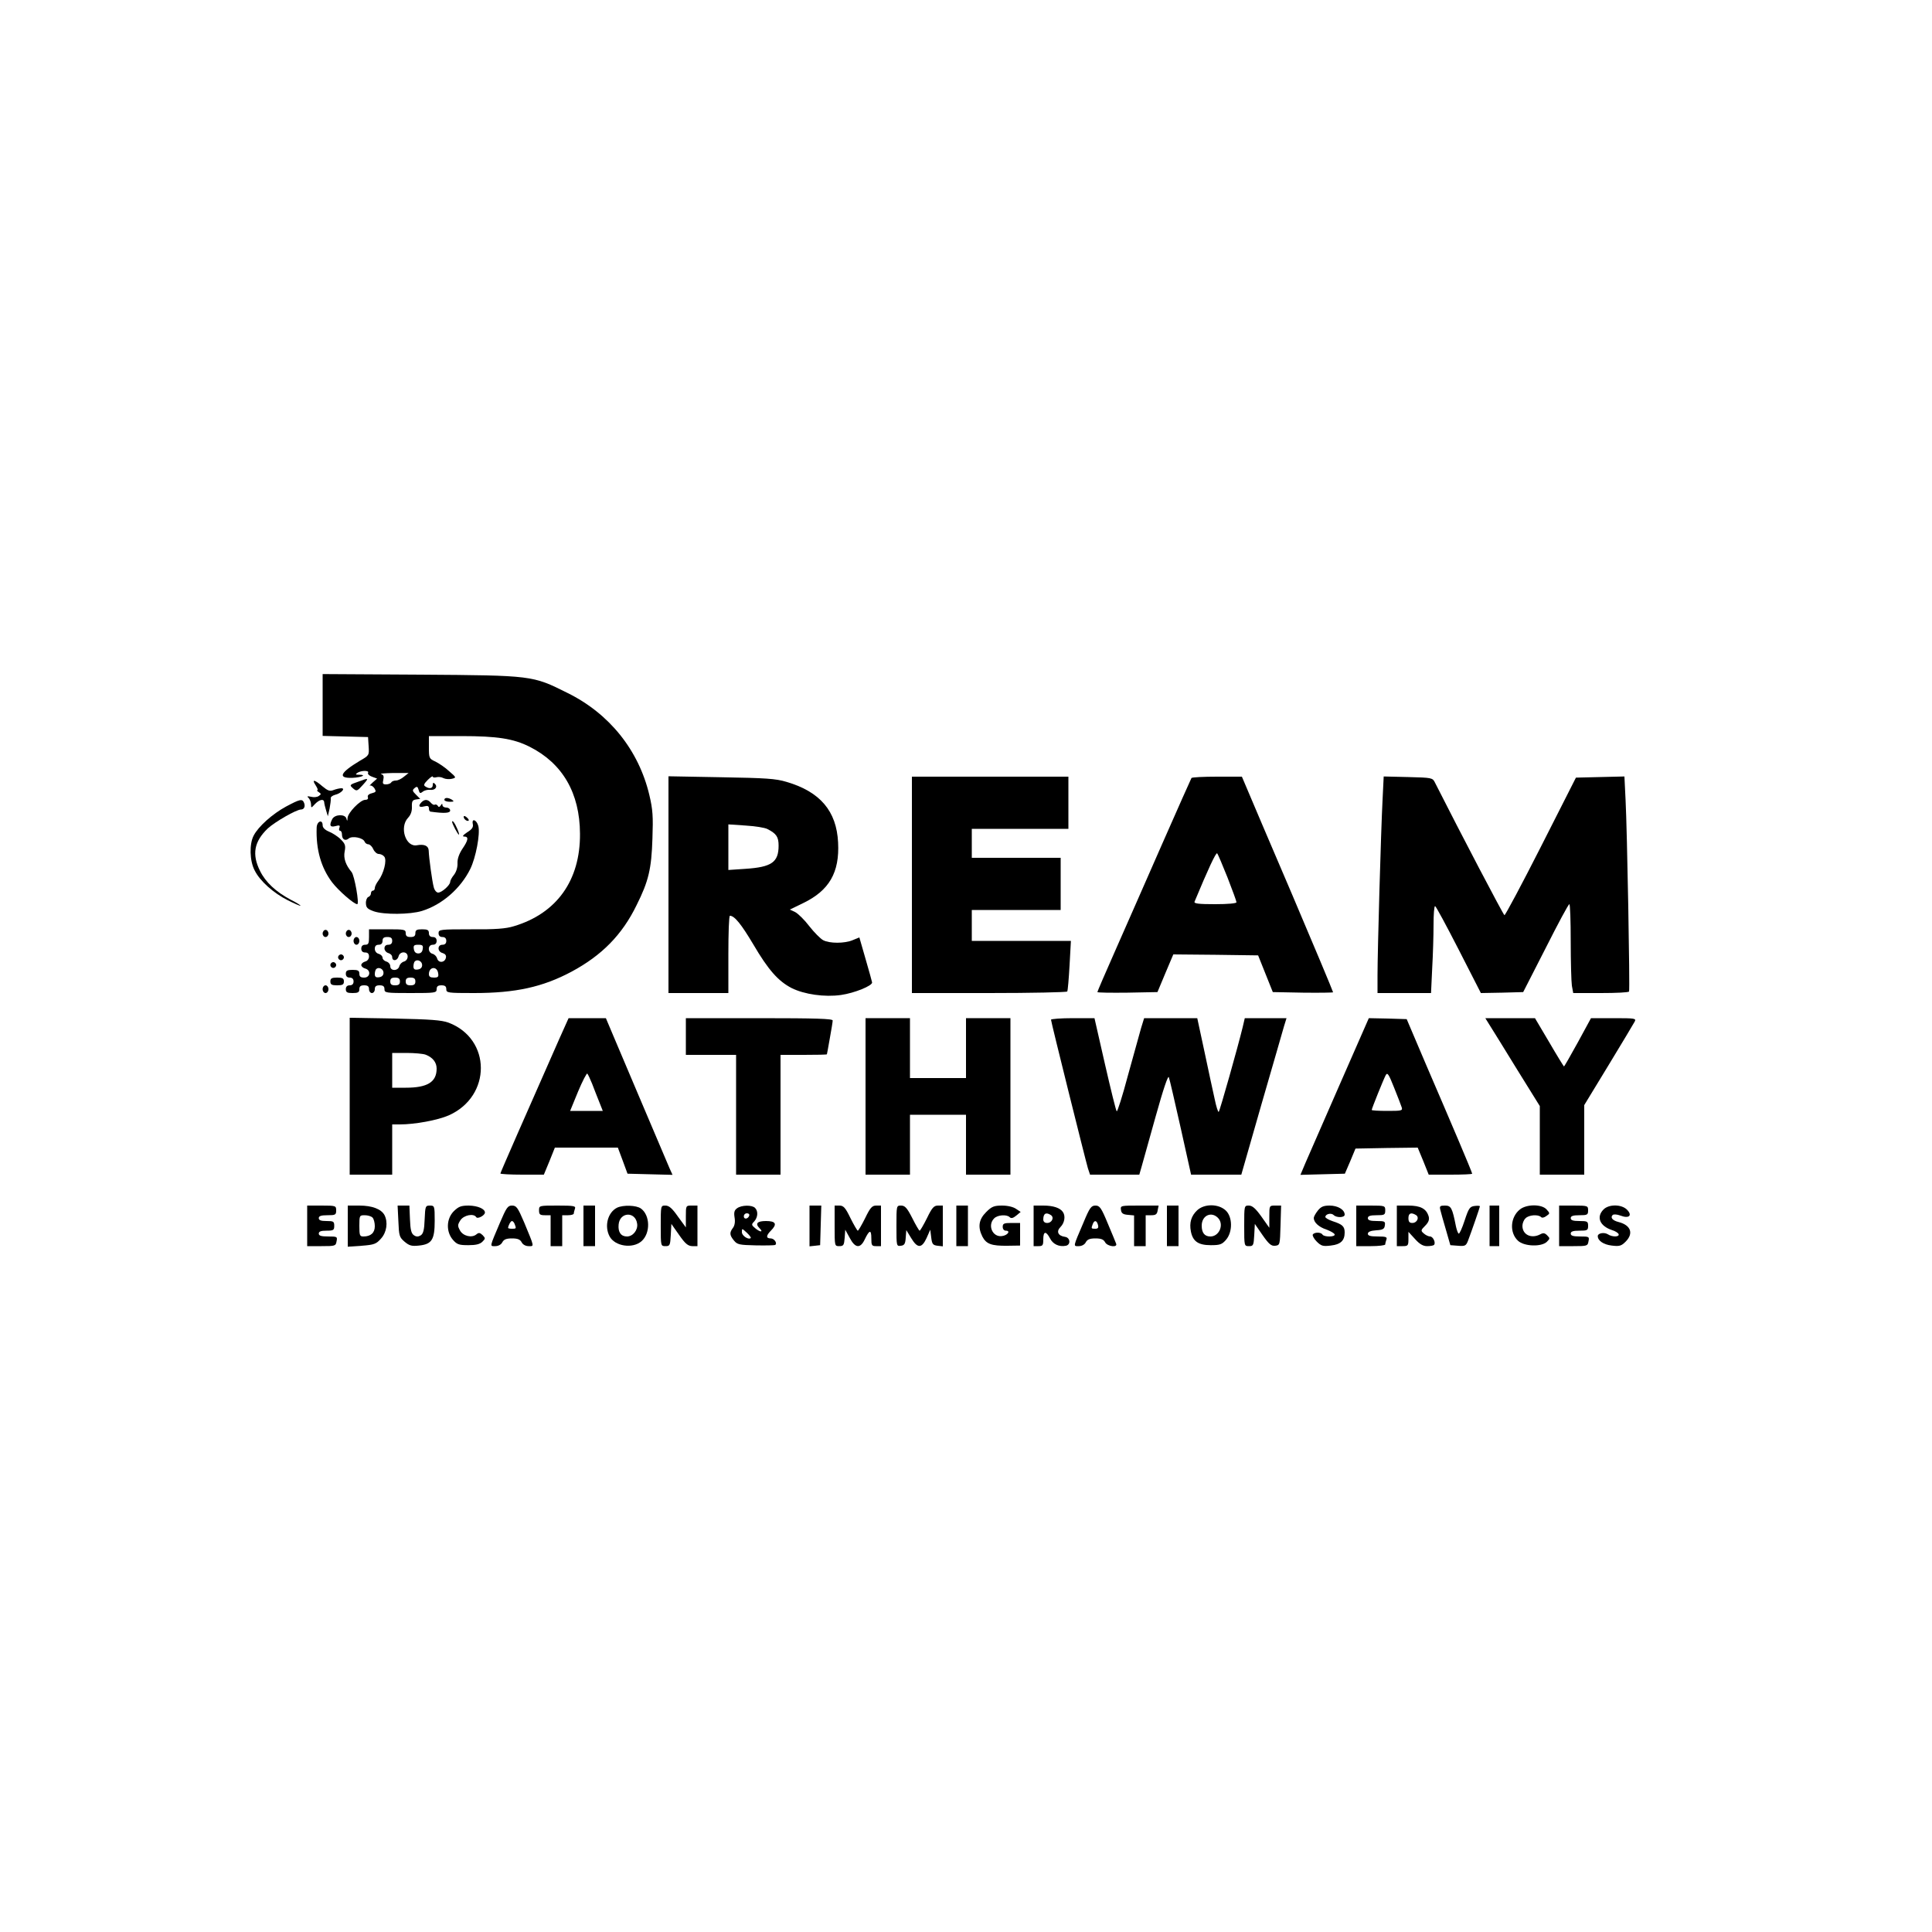 <?xml version="1.0" standalone="no"?>
<!DOCTYPE svg PUBLIC "-//W3C//DTD SVG 20010904//EN"
 "http://www.w3.org/TR/2001/REC-SVG-20010904/DTD/svg10.dtd">
<svg version="1.0" xmlns="http://www.w3.org/2000/svg"
 width="1000pt" height="1000pt" viewBox="0 0 1000 1000"
 preserveAspectRatio="xMidYMid meet">

<g transform="translate(0,1000) scale(0.1,-0.1)"
fill="#000000" stroke="none">
<path d="M1670 6351 l0 -160 118 -3 117 -3 3 -47 c3 -47 3 -48 -44 -75 -105
-63 -118 -92 -39 -89 46 2 76 16 34 16 -19 0 -21 2 -9 10 20 13 63 13 55 0 -3
-6 6 -15 20 -20 l27 -10 -24 -21 c-12 -11 -18 -18 -13 -15 6 2 16 -4 23 -14
10 -17 9 -20 -14 -26 -16 -4 -23 -12 -20 -20 3 -9 -2 -14 -14 -14 -25 0 -90
-67 -91 -94 -1 -17 -2 -18 -6 -3 -6 24 -59 23 -73 -2 -17 -33 -12 -44 16 -37
21 6 25 4 21 -8 -4 -9 -2 -16 3 -16 6 0 10 -9 10 -19 0 -26 17 -36 35 -21 18
15 74 4 82 -16 3 -8 12 -14 19 -14 8 0 20 -11 26 -25 6 -14 19 -25 28 -25 10
0 23 -6 29 -14 15 -18 -3 -88 -31 -125 -10 -13 -18 -30 -18 -37 0 -8 -4 -14
-10 -14 -5 0 -10 -6 -10 -14 0 -8 -6 -16 -14 -19 -7 -3 -13 -18 -12 -33 1 -22
8 -29 41 -41 53 -18 187 -17 249 2 104 32 200 116 250 217 29 59 52 181 42
222 -8 32 -35 43 -29 12 4 -17 -3 -28 -29 -44 -22 -15 -27 -22 -15 -22 24 0
21 -19 -10 -64 -17 -26 -26 -52 -25 -74 1 -21 -6 -44 -18 -60 -11 -13 -20 -30
-20 -37 0 -16 -43 -55 -62 -55 -9 0 -19 12 -23 28 -8 29 -25 152 -26 189 -1
25 -22 35 -61 28 -58 -11 -92 93 -46 142 14 15 21 34 20 57 -1 29 3 35 21 38
l22 3 -22 22 c-19 19 -20 23 -7 34 12 10 16 8 21 -10 5 -18 8 -19 21 -9 8 7
25 11 37 10 27 -4 42 15 26 31 -8 8 -11 6 -11 -6 0 -18 -17 -22 -38 -8 -11 6
-8 14 12 34 14 14 26 22 26 17 0 -4 9 -6 19 -3 10 3 27 1 37 -5 11 -5 30 -6
43 -3 24 6 23 7 -14 39 -20 19 -53 41 -71 50 -33 15 -34 18 -34 74 l0 58 168
0 c186 0 269 -13 353 -55 171 -86 260 -240 261 -450 2 -242 -121 -413 -342
-479 -42 -13 -95 -17 -222 -16 -161 0 -168 -1 -168 -20 0 -13 7 -20 20 -20 13
0 20 -7 20 -20 0 -13 -7 -20 -20 -20 -27 0 -27 -36 1 -43 13 -4 20 -12 17 -24
-5 -26 -38 -29 -45 -5 -3 11 -13 22 -24 25 -26 7 -26 47 1 47 13 0 20 7 20 20
0 13 -7 20 -20 20 -13 0 -20 7 -20 20 0 16 -7 20 -35 20 -28 0 -35 -4 -35 -20
0 -15 -7 -20 -25 -20 -18 0 -25 5 -25 20 0 19 -7 20 -95 20 l-95 0 0 -40 c0
-33 -3 -40 -20 -40 -13 0 -20 -7 -20 -20 0 -13 7 -20 20 -20 14 0 20 -7 20
-21 0 -12 -8 -23 -20 -26 -11 -3 -20 -11 -20 -18 0 -7 9 -15 20 -18 31 -8 27
-47 -5 -47 -18 0 -25 5 -25 20 0 16 -7 20 -35 20 -28 0 -35 -4 -35 -20 0 -13
7 -20 20 -20 13 0 20 -7 20 -20 0 -13 -7 -20 -20 -20 -13 0 -20 -7 -20 -20 0
-16 7 -20 35 -20 28 0 35 4 35 20 0 15 7 20 25 20 18 0 25 -5 25 -20 0 -11 7
-20 15 -20 8 0 15 9 15 20 0 15 7 20 25 20 18 0 25 -5 25 -20 0 -19 7 -20 135
-20 128 0 135 1 135 20 0 15 7 20 25 20 18 0 25 -5 25 -20 0 -19 7 -20 143
-20 216 0 356 31 506 111 156 84 261 190 336 344 62 124 77 187 82 345 4 114
2 149 -16 225 -55 232 -207 422 -425 529 -180 90 -180 90 -758 94 l-508 3 0
-160z m421 -371 c-13 -11 -31 -20 -42 -20 -10 0 -21 -4 -24 -10 -3 -5 -15 -10
-27 -10 -16 0 -19 4 -14 24 4 18 1 26 -11 29 -10 3 18 5 62 6 l80 0 -24 -19z
m-61 -850 c0 -13 -7 -20 -20 -20 -13 0 -20 -7 -20 -19 0 -10 9 -21 20 -24 11
-3 20 -12 20 -21 0 -23 27 -20 33 4 7 28 47 27 47 -1 0 -12 -8 -23 -19 -26
-11 -3 -21 -13 -24 -24 -7 -26 -47 -26 -47 0 0 10 -9 21 -20 24 -11 3 -20 12
-20 20 0 8 -9 17 -20 20 -12 3 -20 14 -20 26 0 14 6 21 20 21 13 0 20 7 20 20
0 15 7 20 25 20 18 0 25 -5 25 -20z m158 -42 c-2 -15 -10 -23 -23 -23 -13 0
-21 8 -23 23 -3 18 1 22 23 22 22 0 26 -4 23 -22z m-3 -83 c0 -13 -8 -21 -22
-23 -17 -3 -23 2 -23 16 0 10 3 22 7 26 13 13 38 1 38 -19z m-200 -40 c0 -13
-8 -21 -22 -23 -17 -3 -23 2 -23 16 0 10 3 22 7 26 13 13 38 1 38 -19z m283
-3 c3 -18 -1 -22 -22 -22 -19 0 -26 5 -26 18 0 39 43 43 48 4z m-198 -42 c0
-15 -7 -20 -25 -20 -18 0 -25 5 -25 20 0 15 7 20 25 20 18 0 25 -5 25 -20z
m80 0 c0 -15 -7 -20 -25 -20 -18 0 -25 5 -25 20 0 15 7 20 25 20 18 0 25 -5
25 -20z"/>
<path d="M3460 5421 l0 -561 155 0 155 0 0 200 c0 110 3 200 8 200 24 0 59
-44 121 -148 78 -133 129 -190 198 -226 66 -33 171 -48 256 -36 70 10 163 48
161 65 -1 6 -16 60 -34 122 l-32 111 -34 -14 c-42 -18 -121 -18 -154 0 -14 8
-46 40 -71 72 -25 33 -58 65 -73 73 l-28 13 70 34 c134 65 188 158 180 313 -8
163 -93 263 -267 314 -56 17 -107 20 -338 24 l-273 5 0 -561z m512 288 c47
-24 58 -41 58 -86 0 -86 -36 -111 -171 -120 l-89 -6 0 118 0 118 89 -6 c50 -3
100 -11 113 -18z"/>
<path d="M4720 5420 l0 -560 399 0 c220 0 402 4 405 8 3 5 8 65 12 135 l7 127
-257 0 -256 0 0 80 0 80 230 0 230 0 0 135 0 135 -230 0 -230 0 0 75 0 75 250
0 250 0 0 135 0 135 -405 0 -405 0 0 -560z"/>
<path d="M6167 5973 c-3 -5 -71 -158 -152 -342 -81 -184 -189 -431 -241 -548
-52 -117 -94 -215 -94 -218 0 -3 70 -4 156 -3 l155 3 41 98 41 97 219 -2 220
-3 38 -95 38 -95 156 -3 c86 -1 156 0 156 2 0 4 -108 262 -212 506 -25 58 -94
219 -153 358 l-107 252 -128 0 c-71 0 -131 -3 -133 -7z m187 -516 c25 -64 46
-122 46 -127 0 -6 -44 -10 -111 -10 -85 0 -110 3 -106 13 69 166 111 257 117
250 4 -4 28 -61 54 -126z"/>
<path d="M7156 5858 c-8 -152 -26 -780 -26 -905 l0 -93 138 0 139 0 6 128 c4
70 7 171 7 225 0 53 3 97 8 97 4 0 59 -102 122 -225 l115 -225 110 2 109 3
116 227 c63 125 118 228 123 228 4 0 7 -87 7 -192 0 -106 3 -210 6 -230 l7
-38 143 0 c78 0 144 3 146 8 5 10 -10 838 -18 990 l-6 123 -126 -3 -125 -3
-181 -357 c-100 -197 -185 -356 -189 -355 -6 2 -224 418 -360 687 -12 24 -15
25 -139 28 l-126 3 -6 -123z"/>
<path d="M1857 5955 c-49 -17 -50 -18 -28 -37 17 -14 20 -13 48 18 34 38 33
39 -20 19z"/>
<path d="M1634 5935 c9 -14 13 -25 9 -25 -5 0 -1 -5 7 -10 13 -9 13 -11 0 -20
-8 -6 -26 -8 -40 -4 -20 4 -23 3 -12 -7 6 -7 12 -22 12 -33 0 -19 1 -19 20 2
23 24 46 29 48 10 0 -7 5 -26 10 -43 l9 -30 9 40 c4 22 7 45 6 52 -2 7 8 15
22 19 31 7 56 34 33 34 -9 0 -27 -4 -40 -9 -20 -8 -30 -4 -58 19 -42 36 -57
38 -35 5z"/>
<path d="M2300 5860 c0 -5 12 -10 28 -10 21 0 24 2 12 10 -20 13 -40 13 -40 0z"/>
<path d="M1480 5825 c-70 -38 -143 -103 -167 -150 -23 -43 -21 -131 5 -180 27
-55 97 -117 172 -155 34 -17 64 -30 65 -28 2 2 -20 16 -50 31 -77 41 -130 90
-159 149 -43 86 -31 152 40 220 37 34 148 98 172 98 16 0 23 16 16 34 -9 23
-21 20 -94 -19z"/>
<path d="M2182 5848 c-19 -19 -14 -29 13 -22 19 5 25 2 25 -10 0 -9 3 -16 8
-17 72 -10 102 -8 102 6 0 8 -9 15 -20 15 -11 0 -20 6 -20 13 0 9 -3 8 -9 -2
-6 -9 -11 -10 -15 -2 -4 6 -11 9 -16 6 -4 -3 -13 2 -20 10 -15 18 -32 19 -48
3z"/>
<path d="M2400 5772 c0 -12 19 -26 26 -19 2 2 -2 10 -11 17 -9 8 -15 8 -15 2z"/>
<path d="M1639 5716 c-4 -114 23 -207 80 -283 33 -43 113 -113 130 -113 12 0
-14 147 -29 166 -31 37 -43 72 -36 107 6 30 2 40 -19 61 -14 15 -42 33 -61 41
-22 9 -34 21 -34 33 0 33 -30 22 -31 -12z"/>
<path d="M2340 5747 c0 -11 30 -67 35 -67 6 0 -16 52 -27 65 -4 5 -8 6 -8 2z"/>
<path d="M1670 5168 c0 -10 7 -18 15 -18 8 0 15 8 15 18 0 10 -7 19 -15 19 -8
0 -15 -9 -15 -19z"/>
<path d="M1790 5168 c0 -10 7 -18 15 -18 8 0 15 8 15 18 0 10 -7 19 -15 19 -8
0 -15 -9 -15 -19z"/>
<path d="M1830 5130 c0 -11 7 -20 15 -20 8 0 15 9 15 20 0 11 -7 20 -15 20 -8
0 -15 -9 -15 -20z"/>
<path d="M1750 5045 c0 -8 7 -15 15 -15 8 0 15 7 15 15 0 8 -7 15 -15 15 -8 0
-15 -7 -15 -15z"/>
<path d="M1710 5005 c0 -8 7 -15 15 -15 8 0 15 7 15 15 0 8 -7 15 -15 15 -8 0
-15 -7 -15 -15z"/>
<path d="M1710 4920 c0 -16 7 -20 35 -20 28 0 35 4 35 20 0 16 -7 20 -35 20
-28 0 -35 -4 -35 -20z"/>
<path d="M1670 4880 c0 -11 7 -20 15 -20 8 0 15 9 15 20 0 11 -7 20 -15 20 -8
0 -15 -9 -15 -20z"/>
<path d="M1810 4326 l0 -406 110 0 110 0 0 130 0 130 39 0 c79 0 197 22 254
47 222 99 221 396 -2 480 -37 13 -91 17 -278 21 l-233 4 0 -406z m393 215 c37
-14 57 -40 57 -72 0 -70 -48 -99 -160 -99 l-70 0 0 90 0 90 74 0 c41 0 86 -4
99 -9z"/>
<path d="M2895 4623 c-166 -376 -305 -692 -305 -697 0 -3 51 -6 113 -6 l112 0
29 70 28 70 163 0 163 0 25 -67 25 -68 116 -3 117 -3 -15 33 c-80 189 -257
604 -289 681 l-41 97 -96 0 -97 0 -48 -107z m170 -233 c9 -25 26 -66 36 -92
l19 -48 -85 0 -84 0 41 100 c23 55 45 97 48 93 4 -5 15 -28 25 -53z"/>
<path d="M3550 4635 l0 -95 130 0 130 0 0 -310 0 -310 115 0 115 0 0 310 0
310 120 0 c66 0 120 1 120 3 1 1 7 38 15 82 8 44 15 86 15 93 0 9 -83 12 -380
12 l-380 0 0 -95z"/>
<path d="M4480 4325 l0 -405 115 0 115 0 0 155 0 155 145 0 145 0 0 -155 0
-155 115 0 115 0 0 405 0 405 -115 0 -115 0 0 -155 0 -155 -145 0 -145 0 0
155 0 155 -115 0 -115 0 0 -405z"/>
<path d="M5440 4722 c0 -11 179 -729 191 -769 l11 -33 127 0 128 0 11 38 c6
20 39 138 73 261 41 147 65 217 69 205 4 -10 31 -128 61 -261 l54 -243 130 0
130 0 104 363 c58 199 110 381 117 405 l13 42 -108 0 -108 0 -11 -47 c-24 -99
-118 -433 -124 -438 -3 -3 -13 27 -21 67 -9 40 -33 151 -53 246 l-37 172 -138
0 -137 0 -16 -52 c-8 -29 -39 -140 -68 -245 -28 -106 -55 -190 -58 -185 -4 4
-31 114 -61 245 l-54 237 -112 0 c-62 0 -113 -4 -113 -8z"/>
<path d="M6935 4388 c-82 -188 -162 -370 -177 -405 l-27 -64 115 3 115 3 28
65 27 65 161 3 161 2 29 -70 28 -70 113 0 c61 0 112 2 112 5 0 3 -31 79 -69
168 -38 89 -114 268 -170 397 l-100 235 -98 3 -98 2 -150 -342z m320 -119 c6
-18 0 -19 -74 -19 -45 0 -81 2 -81 5 0 7 60 156 72 179 9 17 15 9 44 -64 18
-45 36 -91 39 -101z"/>
<path d="M7711 4693 c13 -21 77 -123 141 -228 l118 -190 0 -177 0 -178 115 0
115 0 0 180 0 180 126 207 c69 114 130 215 135 225 9 17 2 18 -108 18 l-118 0
-68 -125 c-38 -69 -70 -125 -72 -125 -1 0 -36 56 -76 125 l-74 125 -128 0
-129 0 23 -37z"/>
<path d="M1590 3655 l0 -105 74 0 c71 0 74 1 78 25 5 24 3 25 -43 25 -37 0
-49 4 -49 15 0 11 11 15 40 15 36 0 40 3 40 25 0 23 -4 25 -40 25 -29 0 -40 4
-40 15 0 11 12 15 45 15 41 0 45 2 45 25 0 24 -2 25 -75 25 l-75 0 0 -105z"/>
<path d="M1800 3654 l0 -107 72 5 c65 5 75 9 100 37 30 33 37 85 18 122 -17
31 -64 49 -130 49 l-60 0 0 -106z m128 44 c7 -7 12 -27 12 -45 0 -34 -21 -53
-59 -53 -19 0 -21 6 -21 55 0 54 1 55 28 55 15 0 33 -5 40 -12z"/>
<path d="M2062 3679 c3 -75 5 -83 32 -106 25 -21 37 -24 75 -20 66 7 81 30 81
128 0 77 -1 79 -25 79 -23 0 -24 -3 -27 -71 -2 -55 -7 -74 -20 -83 -13 -8 -23
-8 -35 0 -14 9 -19 28 -21 83 l-3 71 -30 0 -31 0 4 -81z"/>
<path d="M2349 3731 c-39 -39 -41 -106 -5 -148 21 -24 31 -28 80 -28 39 0 60
5 73 18 16 16 16 18 1 34 -14 13 -20 14 -32 4 -24 -20 -69 -9 -85 20 -13 24
-13 29 2 53 18 27 69 37 82 16 7 -11 45 9 45 24 0 19 -37 35 -83 36 -41 0 -53
-5 -78 -29z"/>
<path d="M2588 3672 c-55 -130 -54 -122 -24 -122 15 0 30 8 36 20 8 15 21 20
50 20 29 0 42 -5 50 -20 6 -12 21 -20 36 -20 30 0 31 -8 -23 123 -33 77 -40
87 -63 87 -22 0 -29 -11 -62 -88z m76 -8 c9 -23 8 -24 -14 -24 -11 0 -20 2
-20 4 0 12 13 36 20 36 4 0 11 -7 14 -16z"/>
<path d="M2790 3735 c0 -21 5 -25 30 -25 l30 0 0 -80 0 -80 30 0 30 0 0 80 0
80 30 0 c17 0 30 4 30 9 0 5 3 16 6 25 5 14 -6 16 -90 16 -96 0 -96 0 -96 -25z"/>
<path d="M3020 3655 l0 -105 30 0 30 0 0 105 0 105 -30 0 -30 0 0 -105z"/>
<path d="M3194 3749 c-48 -24 -67 -95 -39 -148 27 -52 120 -66 166 -25 47 42
44 135 -4 169 -24 17 -91 19 -123 4z m104 -84 c4 -32 -22 -65 -53 -65 -31 0
-47 23 -43 62 6 66 88 69 96 3z"/>
<path d="M3420 3655 c0 -105 0 -105 25 -105 22 0 24 4 27 58 l3 57 40 -57 c32
-46 46 -57 68 -58 l27 0 0 105 0 105 -30 0 c-30 0 -30 0 -30 -57 l0 -56 -41
56 c-30 43 -46 57 -65 57 -24 0 -24 0 -24 -105z"/>
<path d="M3815 3746 c-14 -10 -17 -21 -13 -47 4 -22 1 -42 -8 -54 -19 -25 -18
-38 5 -66 17 -21 28 -23 112 -25 52 -1 97 0 101 2 13 8 -4 34 -23 34 -25 0
-24 15 1 40 34 34 26 50 -25 50 -46 0 -58 -13 -33 -38 20 -20 4 -21 -21 -1
-22 18 -23 21 -7 37 19 22 21 53 4 70 -16 16 -70 15 -93 -2z m63 -38 c-6 -18
-28 -21 -28 -4 0 9 7 16 16 16 9 0 14 -5 12 -12z m8 -116 c-12 -11 -46 12 -46
30 0 21 0 21 25 -2 14 -13 23 -25 21 -28z"/>
<path d="M4190 3654 l0 -105 28 3 27 3 3 103 3 102 -31 0 -30 0 0 -106z"/>
<path d="M4320 3655 c0 -105 0 -105 24 -105 22 0 25 5 28 43 l3 42 23 -42 c28
-54 55 -57 78 -8 24 50 34 52 34 6 0 -37 2 -41 25 -41 l25 0 0 105 0 105 -25
0 c-21 0 -31 -11 -57 -65 -18 -36 -35 -65 -38 -65 -3 0 -20 29 -38 65 -26 54
-36 65 -57 65 l-25 0 0 -105z"/>
<path d="M4640 3654 c0 -104 0 -105 23 -102 18 2 23 10 25 42 l3 39 25 -41
c33 -55 55 -54 80 0 l19 43 5 -40 c4 -35 9 -40 33 -43 l27 -3 0 105 0 106 -25
0 c-21 0 -31 -11 -57 -65 -18 -36 -35 -65 -38 -65 -3 0 -20 29 -38 65 -27 53
-38 65 -58 65 -24 0 -24 0 -24 -106z"/>
<path d="M4950 3655 l0 -105 30 0 30 0 0 105 0 105 -30 0 -30 0 0 -105z"/>
<path d="M5104 3726 c-38 -38 -44 -77 -19 -127 20 -38 47 -48 129 -47 l66 1 0
59 0 58 -45 0 c-38 0 -45 -3 -45 -20 0 -12 7 -20 16 -20 27 0 9 -25 -21 -28
-48 -6 -75 57 -39 92 18 18 65 21 80 6 8 -8 18 -5 34 8 l23 19 -24 16 c-14 10
-43 17 -72 17 -42 0 -54 -5 -83 -34z"/>
<path d="M5350 3655 l0 -105 25 0 c22 0 25 4 25 35 0 43 14 45 35 5 15 -30 47
-45 82 -38 26 5 23 42 -4 46 -37 5 -47 28 -24 51 21 21 27 56 13 77 -14 22
-51 34 -101 34 l-51 0 0 -105z m89 56 c19 -12 6 -41 -19 -41 -13 0 -20 7 -20
18 0 31 14 39 39 23z"/>
<path d="M5608 3672 c-55 -129 -54 -122 -24 -122 15 0 30 8 36 20 8 15 21 20
50 20 29 0 42 -5 50 -20 12 -22 66 -29 57 -7 -2 6 -22 54 -43 104 -34 82 -42
93 -64 93 -22 0 -30 -11 -62 -88z m75 -12 c4 -15 0 -20 -14 -20 -21 0 -22 1
-13 24 8 22 21 20 27 -4z"/>
<path d="M5802 3738 c2 -18 11 -24 36 -26 l32 -3 0 -80 0 -79 30 0 30 0 0 80
0 80 29 0 c23 0 30 5 33 25 l5 25 -99 0 c-97 0 -99 0 -96 -22z"/>
<path d="M6040 3655 l0 -105 30 0 30 0 0 105 0 105 -30 0 -30 0 0 -105z"/>
<path d="M6197 3736 c-31 -29 -42 -64 -33 -110 10 -51 38 -71 103 -71 48 0 58
4 79 28 35 41 34 119 -2 152 -38 35 -110 35 -147 1z m111 -44 c27 -35 1 -92
-43 -92 -30 0 -45 19 -45 56 0 55 54 77 88 36z"/>
<path d="M6440 3655 c0 -105 0 -105 25 -105 22 0 24 4 27 58 l3 57 40 -58 c33
-47 45 -57 65 -55 25 3 25 4 28 106 l3 102 -31 0 c-30 0 -30 0 -30 -57 l0 -58
-41 58 c-30 42 -47 57 -65 57 -24 0 -24 -1 -24 -105z"/>
<path d="M6821 3734 c-12 -15 -21 -32 -21 -38 0 -23 26 -47 65 -60 22 -8 41
-19 43 -25 5 -14 -54 -15 -63 -1 -8 13 -42 13 -50 0 -3 -5 6 -22 20 -36 23
-23 32 -26 73 -21 51 6 72 25 72 68 0 31 -12 42 -62 58 -21 7 -38 17 -38 22 0
15 30 23 43 10 15 -15 57 -14 57 2 0 26 -36 47 -78 47 -32 0 -45 -6 -61 -26z"/>
<path d="M7020 3655 l0 -105 75 0 c41 0 75 4 75 9 0 5 3 16 6 25 5 13 -2 16
-45 16 -38 0 -51 4 -51 14 0 10 14 16 43 18 35 2 43 7 45 26 3 20 -1 22 -42
22 -34 0 -46 4 -46 15 0 11 12 15 45 15 41 0 45 2 45 25 0 24 -2 25 -75 25
l-75 0 0 -105z"/>
<path d="M7230 3655 l0 -105 30 0 c28 0 30 3 30 37 l0 37 34 -37 c24 -27 42
-37 63 -37 16 0 32 3 35 6 11 10 -4 44 -20 44 -8 0 -23 7 -33 16 -16 14 -15
17 8 40 17 17 22 31 18 47 -12 41 -42 57 -106 57 l-59 0 0 -105z m99 56 c19
-12 6 -41 -19 -41 -15 0 -20 7 -20 25 0 26 14 31 39 16z"/>
<path d="M7455 3738 c3 -13 16 -59 29 -103 l23 -80 40 -3 c36 -3 41 0 51 25
18 47 62 174 62 179 0 3 -12 4 -27 2 -25 -3 -31 -11 -52 -75 -13 -40 -27 -71
-31 -68 -4 2 -10 19 -14 37 -19 96 -25 108 -57 108 -25 0 -29 -3 -24 -22z"/>
<path d="M7710 3655 l0 -105 25 0 25 0 0 105 0 105 -25 0 -25 0 0 -105z"/>
<path d="M7867 3740 c-50 -40 -55 -120 -10 -162 32 -30 122 -33 150 -5 16 16
16 18 1 33 -12 12 -20 14 -36 5 -46 -24 -92 -2 -92 44 0 13 7 31 16 39 17 18
65 21 80 7 5 -6 16 -4 28 5 19 13 19 14 1 34 -25 28 -103 28 -138 0z"/>
<path d="M8070 3655 l0 -105 74 0 c71 0 74 1 78 25 5 24 3 25 -43 25 -37 0
-49 4 -49 15 0 11 12 15 45 15 41 0 45 2 45 25 0 23 -4 25 -45 25 -33 0 -45 4
-45 15 0 11 12 15 45 15 41 0 45 2 45 25 0 24 -2 25 -75 25 l-75 0 0 -105z"/>
<path d="M8300 3740 c-39 -39 -20 -86 44 -107 17 -5 32 -15 34 -21 5 -15 -33
-16 -57 0 -19 11 -51 5 -51 -10 0 -24 30 -44 72 -49 40 -5 50 -2 72 20 43 43
27 86 -37 102 -31 8 -43 23 -30 36 5 5 22 4 41 -3 44 -17 63 1 33 31 -28 28
-93 29 -121 1z"/>
</g>
</svg>
